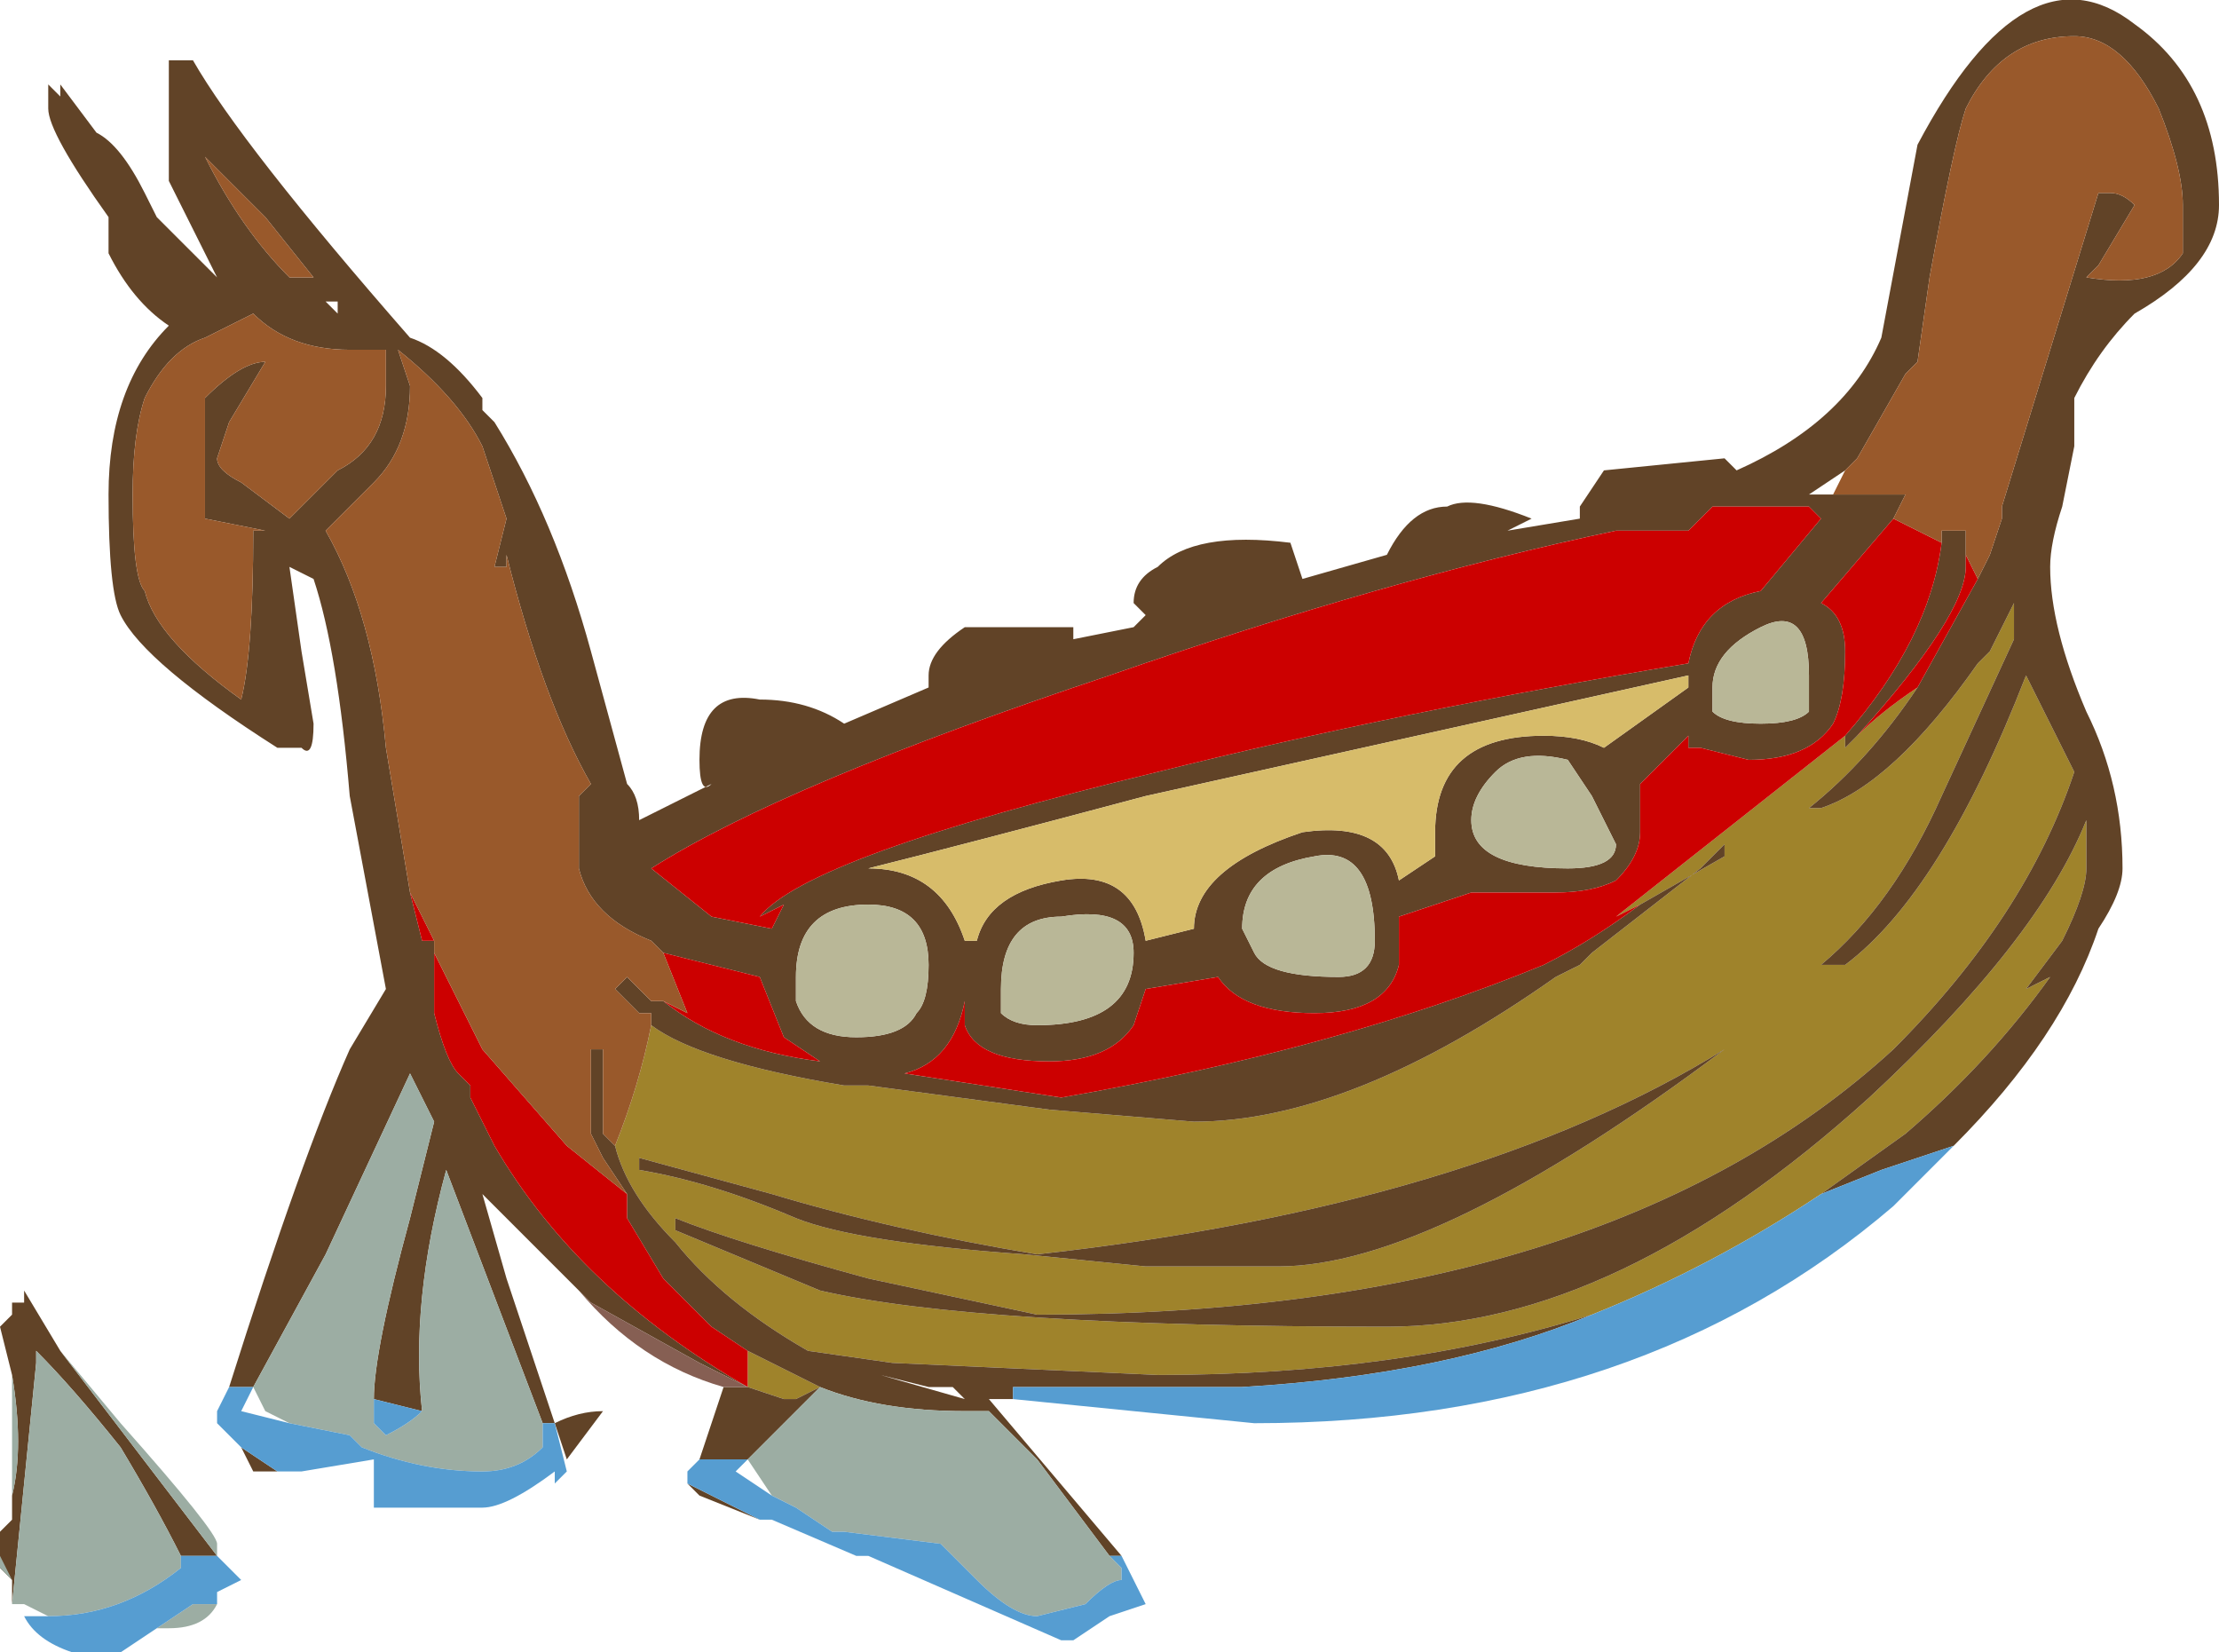 <?xml version="1.0" encoding="UTF-8" standalone="no"?>
<svg xmlns:ffdec="https://www.free-decompiler.com/flash" xmlns:xlink="http://www.w3.org/1999/xlink" ffdec:objectType="shape" height="6.85px" width="9.2px" xmlns="http://www.w3.org/2000/svg">
  <g transform="matrix(1.0, 0.0, 0.0, 1.0, 3.55, 0.75)">
    <path d="M4.4 0.75 L4.35 0.8 4.4 0.75 M4.4 2.1 Q4.2 2.4 3.95 2.6 L4.0 2.6 Q4.3 2.5 4.65 2.0 L4.7 1.95 4.8 1.75 4.8 1.9 4.5 2.55 Q4.3 3.0 4.0 3.25 L4.1 3.25 Q4.5 2.95 4.85 2.05 L5.05 2.45 Q4.85 3.05 4.3 3.6 3.1 4.7 0.75 4.7 L0.05 4.55 Q-0.5 4.4 -0.75 4.3 L-0.75 4.35 -0.15 4.6 Q0.5 4.75 2.2 4.75 3.15 4.75 4.2 3.8 4.9 3.15 5.1 2.65 L5.1 2.85 Q5.1 2.95 5.0 3.15 L4.85 3.35 4.95 3.3 Q4.7 3.65 4.35 3.95 L4.0 4.2 Q3.55 4.5 3.05 4.7 2.25 4.95 1.25 4.95 L0.15 4.9 -0.2 4.85 Q-0.55 4.65 -0.75 4.4 -0.95 4.2 -1.0 4.0 -0.9 3.75 -0.85 3.5 -0.65 3.65 -0.05 3.75 L0.05 3.75 0.8 3.85 1.4 3.9 Q2.05 3.9 2.9 3.3 L3.0 3.25 3.05 3.2 3.5 2.85 3.6 2.75 3.6 2.8 3.25 3.0 3.15 3.05 4.1 2.3 4.1 2.35 4.15 2.3 Q4.25 2.2 4.4 2.1 M0.7 4.45 L1.2 4.5 1.75 4.5 Q2.4 4.5 3.6 3.6 2.55 4.25 0.75 4.45 0.15 4.35 -0.35 4.2 L-0.9 4.05 -0.9 4.1 Q-0.6 4.15 -0.25 4.3 0.0 4.4 0.7 4.45 M-0.45 5.0 L-0.45 4.85 -0.15 5.0 -0.25 5.05 -0.3 5.05 -0.45 5.0" fill="#9f832b" fill-rule="evenodd" stroke="none"/>
    <path d="M-2.6 5.0 Q-2.3 4.05 -2.1 3.6 L-1.95 3.35 -2.1 2.55 Q-2.15 1.95 -2.25 1.65 L-2.35 1.6 -2.3 1.95 -2.25 2.25 Q-2.25 2.4 -2.3 2.35 L-2.4 2.35 Q-2.95 2.0 -3.05 1.8 -3.1 1.7 -3.1 1.3 -3.1 0.85 -2.85 0.6 -3.0 0.5 -3.1 0.3 L-3.1 0.15 Q-3.35 -0.2 -3.35 -0.3 L-3.35 -0.4 -3.3 -0.35 -3.3 -0.4 -3.15 -0.2 Q-3.05 -0.15 -2.95 0.05 L-2.9 0.15 -2.65 0.4 -2.85 0.0 -2.85 -0.5 -2.75 -0.5 Q-2.55 -0.15 -1.85 0.65 -1.7 0.7 -1.55 0.9 L-1.55 0.95 -1.5 1.0 Q-1.25 1.4 -1.1 1.95 L-0.95 2.5 Q-0.9 2.55 -0.9 2.65 L-0.6 2.5 Q-0.65 2.55 -0.65 2.4 -0.65 2.1 -0.4 2.15 -0.2 2.15 -0.05 2.25 L0.3 2.1 0.3 2.05 Q0.3 1.95 0.45 1.85 L0.9 1.85 0.9 1.9 1.15 1.85 1.2 1.8 1.15 1.75 Q1.15 1.65 1.25 1.6 1.4 1.45 1.8 1.5 L1.85 1.65 2.2 1.55 Q2.3 1.35 2.45 1.35 2.55 1.3 2.8 1.4 L2.7 1.45 3.0 1.4 3.0 1.35 3.1 1.2 3.6 1.15 3.65 1.2 Q4.1 1.0 4.25 0.65 L4.4 -0.15 Q4.85 -1.0 5.3 -0.65 5.65 -0.4 5.65 0.1 5.65 0.35 5.3 0.55 5.15 0.7 5.05 0.9 L5.05 1.1 5.0 1.35 Q4.95 1.5 4.95 1.6 4.95 1.85 5.1 2.2 5.25 2.5 5.25 2.85 5.25 2.95 5.15 3.1 5.0 3.55 4.55 4.0 4.4 4.05 4.25 4.1 L4.0 4.2 4.35 3.95 Q4.7 3.65 4.95 3.3 L4.85 3.35 5.0 3.15 Q5.1 2.95 5.1 2.85 L5.1 2.65 Q4.9 3.15 4.2 3.8 3.15 4.75 2.2 4.75 0.5 4.75 -0.15 4.6 L-0.75 4.35 -0.75 4.3 Q-0.5 4.4 0.05 4.55 L0.75 4.7 Q3.1 4.7 4.3 3.6 4.85 3.05 5.05 2.45 L4.85 2.05 Q4.5 2.95 4.1 3.25 L4.0 3.25 Q4.3 3.0 4.5 2.55 L4.8 1.9 4.8 1.75 4.7 1.95 4.65 2.0 Q4.3 2.5 4.0 2.6 L3.95 2.6 Q4.2 2.4 4.4 2.1 L4.65 1.65 4.7 1.55 4.75 1.4 4.75 1.35 5.15 0.05 5.2 0.05 Q5.25 0.05 5.3 0.1 L5.15 0.35 5.1 0.4 Q5.4 0.45 5.5 0.3 L5.5 0.1 Q5.5 -0.05 5.4 -0.3 5.25 -0.6 5.05 -0.6 4.75 -0.6 4.6 -0.3 4.55 -0.15 4.45 0.4 L4.4 0.75 4.35 0.8 4.15 1.15 4.1 1.2 3.95 1.3 4.05 1.3 4.35 1.3 4.3 1.4 4.0 1.75 Q4.1 1.8 4.1 1.95 4.1 2.15 4.05 2.25 3.95 2.4 3.7 2.4 L3.5 2.35 3.45 2.35 3.45 2.3 3.4 2.35 3.25 2.5 3.25 2.7 Q3.25 2.8 3.15 2.9 3.05 2.95 2.9 2.95 L2.55 2.95 2.25 3.05 2.25 3.25 Q2.2 3.45 1.9 3.45 1.6 3.45 1.5 3.3 L1.2 3.35 1.15 3.5 Q1.05 3.65 0.8 3.65 0.5 3.65 0.45 3.5 L0.45 3.4 Q0.4 3.65 0.2 3.7 L0.85 3.8 Q2.0 3.6 2.85 3.25 3.05 3.15 3.25 3.0 L3.6 2.8 3.6 2.75 3.5 2.85 3.05 3.2 3.0 3.25 2.9 3.3 Q2.05 3.9 1.4 3.9 L0.8 3.85 0.05 3.75 -0.05 3.75 Q-0.65 3.65 -0.85 3.5 L-0.85 3.45 -0.9 3.45 -1.0 3.35 -0.95 3.3 -0.85 3.4 -0.8 3.4 Q-0.55 3.6 -0.15 3.65 L-0.3 3.55 -0.4 3.3 -0.8 3.2 -0.85 3.15 Q-1.1 3.05 -1.15 2.85 L-1.15 2.55 -1.1 2.5 Q-1.3 2.15 -1.45 1.55 L-1.45 1.6 -1.5 1.6 -1.45 1.4 -1.55 1.1 Q-1.65 0.9 -1.9 0.7 L-1.85 0.85 Q-1.85 1.1 -2.0 1.25 L-2.2 1.45 Q-2.0 1.8 -1.95 2.35 L-1.85 2.95 -1.8 3.15 -1.75 3.15 -1.75 3.2 -1.75 3.45 Q-1.7 3.65 -1.65 3.7 L-1.6 3.75 -1.6 3.8 -1.5 4.0 Q-1.15 4.6 -0.45 5.0 L-0.65 4.9 -1.1 4.65 -1.15 4.6 -1.55 4.2 -1.45 4.55 -1.25 5.15 Q-1.15 5.1 -1.05 5.1 L-1.2 5.3 -1.25 5.15 -1.3 5.15 -1.7 4.1 Q-1.85 4.65 -1.8 5.1 L-2.0 5.05 Q-2.0 4.85 -1.85 4.3 L-1.75 3.9 -1.85 3.7 -2.2 4.45 -2.5 5.0 -2.6 5.0 M0.65 5.05 L0.55 5.05 1.1 5.7 1.05 5.7 0.75 5.3 0.55 5.1 0.45 5.1 Q0.1 5.1 -0.15 5.0 L-0.45 5.3 -0.65 5.3 -0.55 5.0 -0.45 5.0 -0.3 5.05 -0.25 5.05 -0.15 5.0 -0.45 4.85 -0.6 4.75 -0.8 4.55 -0.95 4.3 -0.95 4.2 -1.05 4.05 -1.1 3.95 -1.1 3.6 -1.05 3.6 -1.05 3.95 -1.0 4.0 Q-0.95 4.2 -0.75 4.4 -0.55 4.65 -0.2 4.85 L0.15 4.9 1.25 4.95 Q2.25 4.95 3.05 4.7 2.45 4.95 1.6 5.0 L0.65 5.0 0.65 5.05 M-0.4 5.55 L-0.65 5.45 -0.7 5.4 -0.4 5.55 M-2.4 5.35 L-2.5 5.35 -2.55 5.25 -2.4 5.35 M4.5 1.5 L4.5 1.45 4.6 1.45 4.6 1.55 4.6 1.6 Q4.6 1.8 4.15 2.3 L4.1 2.35 4.1 2.3 Q4.45 1.9 4.5 1.5 M3.15 1.45 Q2.2 1.65 1.05 2.05 -0.3 2.5 -0.85 2.85 L-0.6 3.05 -0.35 3.1 -0.3 3.0 -0.4 3.05 Q-0.2 2.8 1.25 2.45 2.25 2.2 3.45 2.0 3.5 1.75 3.75 1.7 L4.0 1.4 3.95 1.35 3.55 1.35 3.45 1.45 3.15 1.45 M3.95 2.2 L3.95 2.05 Q3.95 1.75 3.75 1.85 3.55 1.95 3.55 2.1 L3.55 2.2 Q3.6 2.25 3.75 2.25 3.9 2.25 3.95 2.2 M3.45 2.05 L1.2 2.55 Q0.45 2.75 0.05 2.85 0.35 2.85 0.45 3.15 L0.5 3.15 Q0.55 2.95 0.85 2.9 1.15 2.85 1.2 3.15 L1.4 3.1 Q1.4 2.85 1.85 2.7 2.2 2.65 2.25 2.9 L2.4 2.8 2.4 2.7 Q2.4 2.3 2.85 2.3 3.0 2.3 3.1 2.35 L3.45 2.1 3.45 2.05 M3.05 2.55 L2.95 2.4 Q2.75 2.35 2.65 2.45 2.55 2.55 2.55 2.65 2.55 2.85 2.95 2.85 3.15 2.85 3.15 2.75 L3.05 2.55 M1.9 2.8 Q1.6 2.85 1.6 3.1 L1.65 3.2 Q1.7 3.3 2.0 3.3 2.15 3.3 2.15 3.15 2.15 2.75 1.9 2.8 M0.6 3.35 L0.6 3.45 Q0.65 3.5 0.75 3.5 1.15 3.5 1.15 3.2 1.15 3.0 0.85 3.05 0.6 3.05 0.6 3.35 M0.3 3.25 Q0.3 3.0 0.05 3.0 -0.25 3.0 -0.25 3.3 L-0.25 3.4 Q-0.2 3.55 0.0 3.55 0.2 3.55 0.25 3.45 0.3 3.4 0.3 3.25 M0.3 5.0 L0.1 4.95 0.45 5.05 0.4 5.0 0.3 5.0 M0.7 4.45 Q0.0 4.4 -0.25 4.3 -0.6 4.15 -0.9 4.1 L-0.9 4.05 -0.35 4.2 Q0.15 4.35 0.75 4.45 2.55 4.25 3.6 3.6 2.4 4.5 1.75 4.5 L1.2 4.5 0.7 4.45 M-2.1 0.7 Q-2.35 0.7 -2.5 0.55 L-2.7 0.65 Q-2.85 0.7 -2.95 0.9 -3.0 1.05 -3.0 1.3 -3.0 1.65 -2.95 1.7 -2.9 1.9 -2.55 2.15 -2.5 1.95 -2.5 1.45 L-2.45 1.45 -2.7 1.4 -2.7 0.9 Q-2.55 0.75 -2.45 0.75 L-2.6 1.0 -2.65 1.15 Q-2.65 1.2 -2.55 1.25 L-2.35 1.4 -2.15 1.2 Q-1.95 1.1 -1.95 0.85 -1.95 0.75 -1.95 0.7 L-2.1 0.7 M-2.45 0.15 Q-2.65 -0.05 -2.7 -0.1 -2.55 0.2 -2.35 0.4 L-2.25 0.4 -2.45 0.15 M-2.15 0.55 L-2.15 0.5 -2.2 0.5 -2.15 0.55 M-3.5 4.7 L-3.5 4.65 -3.45 4.65 -3.45 4.6 -3.3 4.85 -2.65 5.7 -2.8 5.7 Q-2.9 5.5 -3.05 5.25 -3.25 5.0 -3.4 4.85 L-3.4 4.9 -3.5 5.9 -3.5 5.8 -3.55 5.75 -3.55 5.65 -3.55 5.6 -3.5 5.55 -3.5 5.45 Q-3.45 5.25 -3.5 4.95 L-3.55 4.75 -3.5 4.7" fill="#614327" fill-rule="evenodd" stroke="none"/>
    <path d="M3.45 2.05 L3.45 2.1 3.1 2.35 Q3.0 2.3 2.85 2.3 2.4 2.3 2.4 2.7 L2.4 2.8 2.25 2.9 Q2.2 2.65 1.85 2.7 1.4 2.85 1.4 3.1 L1.2 3.15 Q1.15 2.85 0.85 2.9 0.55 2.95 0.5 3.15 L0.45 3.15 Q0.35 2.85 0.05 2.85 0.45 2.75 1.2 2.55 L3.45 2.05" fill="#d7bc6a" fill-rule="evenodd" stroke="none"/>
    <path d="M4.3 1.4 L4.5 1.5 Q4.45 1.9 4.1 2.3 L3.15 3.05 3.25 3.0 Q3.05 3.15 2.85 3.25 2.0 3.6 0.85 3.8 L0.2 3.7 Q0.4 3.65 0.45 3.4 L0.45 3.5 Q0.5 3.65 0.8 3.65 1.05 3.65 1.15 3.5 L1.2 3.35 1.5 3.3 Q1.6 3.45 1.9 3.45 2.2 3.45 2.25 3.25 L2.25 3.05 2.55 2.95 2.9 2.95 Q3.05 2.95 3.15 2.9 3.25 2.8 3.25 2.7 L3.25 2.5 3.4 2.35 3.45 2.3 3.45 2.35 3.5 2.35 3.7 2.4 Q3.95 2.4 4.05 2.25 4.1 2.15 4.1 1.95 4.1 1.8 4.0 1.75 L4.3 1.4 M4.6 1.55 L4.65 1.65 4.4 2.1 Q4.25 2.2 4.15 2.3 4.6 1.8 4.6 1.6 L4.6 1.55 M3.15 1.45 L3.45 1.45 3.55 1.35 3.95 1.35 4.0 1.4 3.75 1.7 Q3.5 1.75 3.45 2.0 2.25 2.2 1.25 2.45 -0.2 2.8 -0.4 3.05 L-0.3 3.0 -0.35 3.1 -0.6 3.05 -0.85 2.85 Q-0.3 2.5 1.05 2.05 2.2 1.65 3.15 1.45 M-1.85 2.95 L-1.75 3.15 -1.8 3.15 -1.85 2.95 M-1.75 3.2 L-1.55 3.6 -1.2 4.0 -0.95 4.2 -0.95 4.3 -0.8 4.55 -0.6 4.75 -0.45 4.85 -0.45 5.0 Q-1.15 4.6 -1.5 4.0 L-1.6 3.8 -1.6 3.75 -1.65 3.7 Q-1.7 3.65 -1.75 3.45 L-1.75 3.2 M-0.8 3.4 L-0.7 3.45 -0.8 3.2 -0.4 3.3 -0.3 3.55 -0.15 3.65 Q-0.55 3.6 -0.8 3.4" fill="#cc0000" fill-rule="evenodd" stroke="none"/>
    <path d="M-2.5 5.0 L-2.2 4.45 -1.85 3.7 -1.75 3.9 -1.85 4.3 Q-2.0 4.85 -2.0 5.05 L-2.0 5.15 -1.95 5.2 Q-1.85 5.15 -1.8 5.1 -1.85 4.65 -1.7 4.1 L-1.3 5.15 -1.3 5.25 Q-1.4 5.35 -1.55 5.35 -1.8 5.35 -2.05 5.25 L-2.1 5.2 -2.35 5.15 -2.45 5.1 -2.5 5.0 M-0.45 5.3 L-0.15 5.0 Q0.1 5.1 0.45 5.1 L0.55 5.1 0.75 5.3 1.05 5.7 1.1 5.75 1.1 5.8 Q1.05 5.8 0.95 5.9 L0.75 5.95 Q0.65 5.95 0.5 5.8 L0.35 5.65 -0.05 5.6 -0.1 5.6 -0.25 5.5 -0.35 5.45 -0.45 5.3 M-3.5 4.65 L-3.5 4.7 -3.5 4.65 M-3.5 4.95 Q-3.45 5.25 -3.5 5.45 L-3.5 5.55 -3.5 4.95 M-3.55 5.65 L-3.55 5.75 -3.5 5.8 -3.55 5.7 -3.55 5.65 M-3.5 5.9 L-3.4 4.9 -3.4 4.85 Q-3.25 5.0 -3.05 5.25 -2.9 5.5 -2.8 5.7 L-2.8 5.75 Q-3.05 5.95 -3.35 5.95 L-3.45 5.9 -3.5 5.9 M-2.65 5.7 L-3.3 4.85 -3.05 5.15 Q-2.65 5.6 -2.65 5.65 L-2.65 5.7 M-2.65 5.85 L-2.65 5.9 Q-2.7 6.0 -2.85 6.0 L-2.9 6.0 -2.75 5.9 -2.65 5.9 -2.65 5.85" fill="#9cada3" fill-rule="evenodd" stroke="none"/>
    <path d="M4.55 4.0 L4.3 4.25 Q3.25 5.15 1.65 5.15 L0.65 5.05 0.65 5.0 1.6 5.0 Q2.45 4.95 3.05 4.7 3.55 4.5 4.0 4.2 L4.25 4.1 Q4.4 4.05 4.55 4.0 M1.1 5.7 L1.2 5.9 1.05 5.95 0.9 6.05 0.85 6.05 0.05 5.7 0.0 5.7 -0.35 5.55 -0.4 5.55 -0.7 5.4 -0.7 5.35 -0.65 5.3 -0.45 5.3 -0.5 5.35 -0.35 5.45 -0.25 5.5 -0.1 5.6 -0.05 5.6 0.35 5.65 0.5 5.8 Q0.65 5.95 0.75 5.95 L0.95 5.9 Q1.05 5.8 1.1 5.8 L1.1 5.75 1.05 5.7 1.1 5.7 M-1.25 5.15 L-1.2 5.35 -1.25 5.4 -1.25 5.35 Q-1.45 5.5 -1.55 5.5 L-2.0 5.5 -2.0 5.3 -2.3 5.35 -2.4 5.35 -2.55 5.25 -2.65 5.15 -2.65 5.1 -2.6 5.0 -2.5 5.0 -2.55 5.1 -2.35 5.15 -2.1 5.2 -2.05 5.25 Q-1.8 5.35 -1.55 5.35 -1.4 5.35 -1.3 5.25 L-1.3 5.15 -1.25 5.15 M-2.0 5.05 L-1.8 5.1 Q-1.85 5.15 -1.95 5.2 L-2.0 5.15 -2.0 5.05 M-2.8 5.7 L-2.65 5.7 -2.55 5.8 -2.65 5.85 -2.65 5.9 -2.75 5.9 -2.9 6.0 -3.05 6.1 -3.25 6.1 Q-3.4 6.05 -3.45 5.95 L-3.35 5.95 Q-3.05 5.95 -2.8 5.75 L-2.8 5.7" fill="#569dd1" fill-rule="evenodd" stroke="none"/>
    <path d="M-0.55 5.0 Q-0.9 4.9 -1.15 4.6 L-1.1 4.65 -0.65 4.9 -0.45 5.0 -0.55 5.0" fill="#865f53" fill-rule="evenodd" stroke="none"/>
    <path d="M4.4 0.75 L4.45 0.4 Q4.55 -0.15 4.6 -0.3 4.75 -0.6 5.05 -0.6 5.25 -0.6 5.4 -0.3 5.5 -0.05 5.5 0.1 L5.5 0.3 Q5.4 0.45 5.1 0.4 L5.15 0.35 5.3 0.1 Q5.25 0.05 5.2 0.05 L5.15 0.05 4.75 1.35 4.75 1.4 4.7 1.55 4.65 1.65 4.6 1.55 4.6 1.45 4.5 1.45 4.5 1.5 4.3 1.4 4.35 1.3 4.05 1.3 4.1 1.2 4.15 1.15 4.35 0.8 4.4 0.75 M-0.85 3.5 Q-0.9 3.75 -1.0 4.0 L-1.05 3.95 -1.05 3.6 -1.1 3.6 -1.1 3.95 -1.05 4.05 -0.95 4.2 -1.2 4.0 -1.55 3.6 -1.75 3.2 -1.75 3.15 -1.85 2.95 -1.95 2.35 Q-2.0 1.8 -2.2 1.45 L-2.0 1.25 Q-1.85 1.1 -1.85 0.85 L-1.9 0.7 Q-1.65 0.9 -1.55 1.1 L-1.45 1.4 -1.5 1.6 -1.45 1.6 -1.45 1.55 Q-1.3 2.15 -1.1 2.5 L-1.15 2.55 -1.15 2.85 Q-1.1 3.05 -0.85 3.15 L-0.8 3.2 -0.7 3.45 -0.8 3.4 -0.85 3.4 -0.95 3.3 -1.0 3.35 -0.9 3.45 -0.85 3.45 -0.85 3.5 M-2.45 0.15 L-2.25 0.4 -2.35 0.4 Q-2.55 0.2 -2.7 -0.1 -2.65 -0.05 -2.45 0.15 M-2.1 0.7 L-1.95 0.7 Q-1.95 0.75 -1.95 0.85 -1.95 1.1 -2.15 1.2 L-2.35 1.4 -2.55 1.25 Q-2.65 1.2 -2.65 1.15 L-2.6 1.0 -2.45 0.75 Q-2.55 0.75 -2.7 0.9 L-2.7 1.4 -2.45 1.45 -2.5 1.45 Q-2.5 1.95 -2.55 2.15 -2.9 1.9 -2.95 1.7 -3.0 1.65 -3.0 1.3 -3.0 1.05 -2.95 0.9 -2.85 0.7 -2.7 0.65 L-2.5 0.55 Q-2.35 0.7 -2.1 0.7" fill="#99592b" fill-rule="evenodd" stroke="none"/>
    <path d="M3.95 2.2 Q3.9 2.25 3.75 2.25 3.6 2.25 3.55 2.2 L3.55 2.1 Q3.55 1.95 3.75 1.85 3.95 1.75 3.95 2.05 L3.95 2.2 M3.05 2.55 L3.15 2.75 Q3.15 2.85 2.95 2.85 2.55 2.85 2.55 2.65 2.55 2.55 2.65 2.45 2.75 2.35 2.95 2.4 L3.05 2.55 M0.3 3.25 Q0.3 3.4 0.25 3.45 0.2 3.55 0.0 3.55 -0.2 3.55 -0.25 3.4 L-0.25 3.3 Q-0.25 3.0 0.05 3.0 0.3 3.0 0.3 3.25 M0.6 3.35 Q0.6 3.05 0.85 3.05 1.15 3.0 1.15 3.2 1.15 3.5 0.75 3.5 0.65 3.5 0.6 3.45 L0.6 3.35 M1.9 2.8 Q2.15 2.75 2.15 3.15 2.15 3.3 2.0 3.3 1.7 3.3 1.65 3.2 L1.6 3.1 Q1.6 2.85 1.9 2.8" fill="#b9b797" fill-rule="evenodd" stroke="none"/>
  </g>
</svg>
